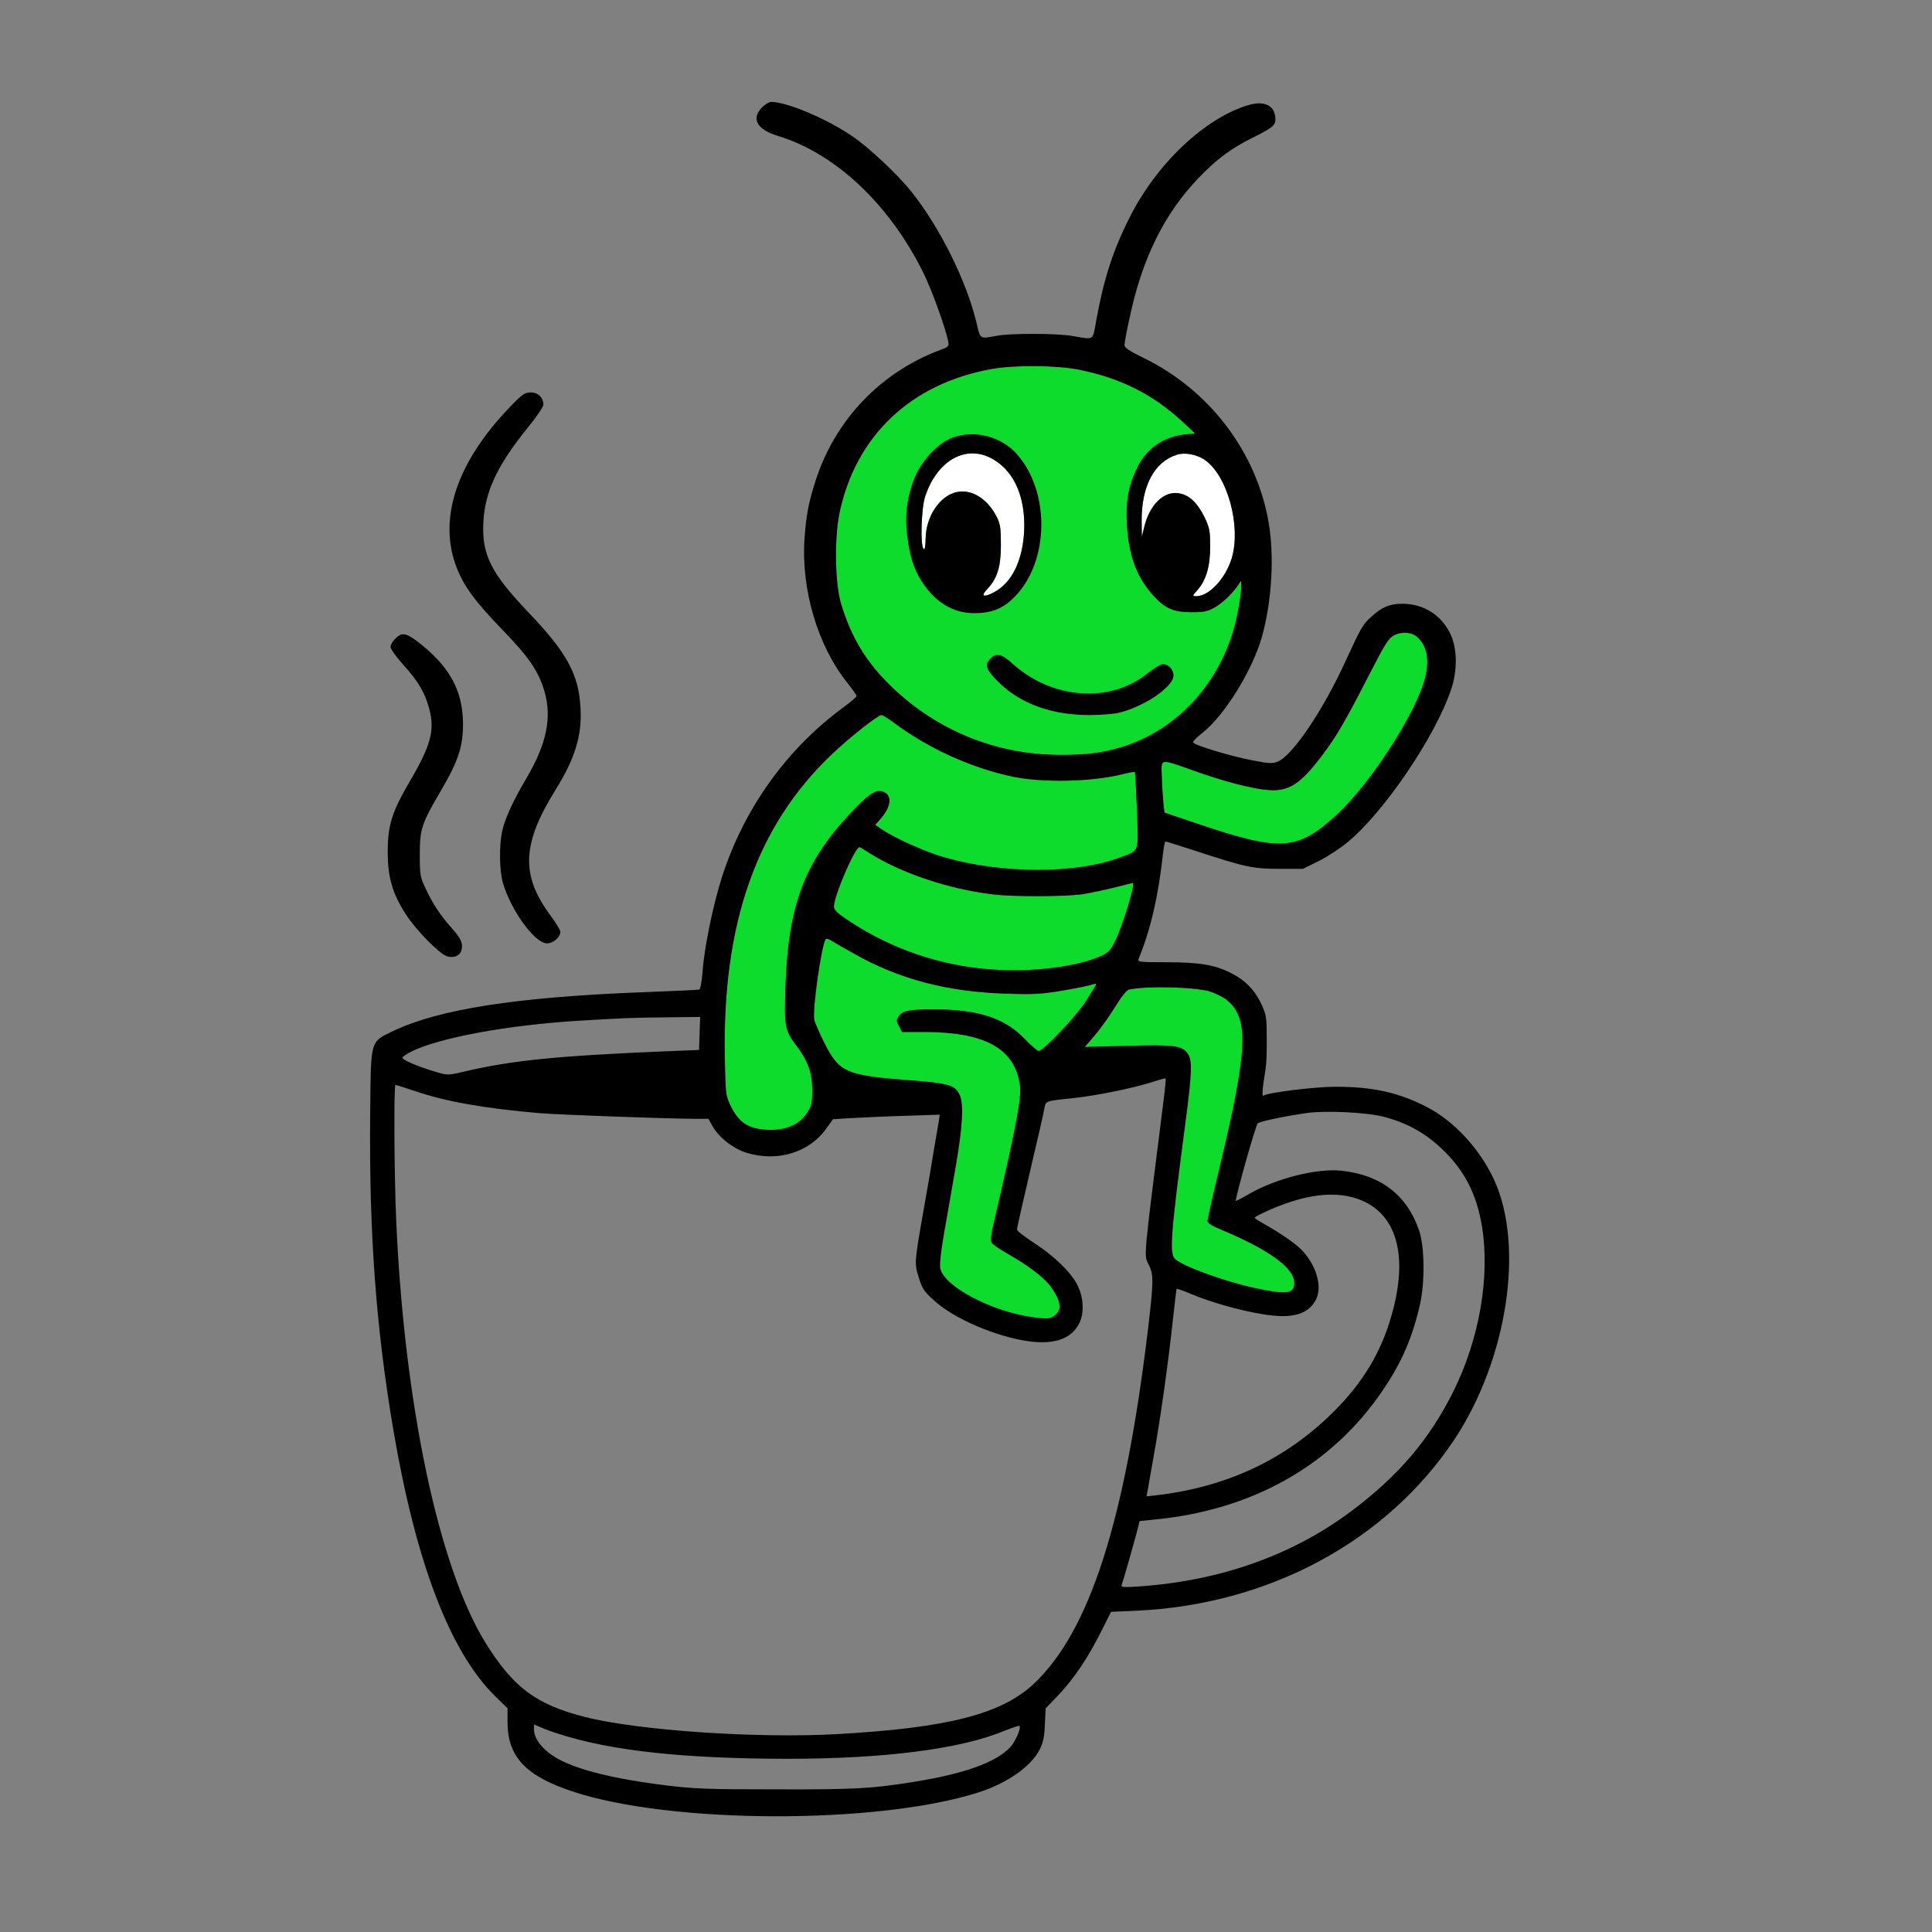 <?xml version="1.0" encoding="UTF-8" standalone="no"?>
<!DOCTYPE svg PUBLIC "-//W3C//DTD SVG 1.1//EN" "http://www.w3.org/Graphics/SVG/1.1/DTD/svg11.dtd">
<svg width="100%" height="100%" viewBox="0 0 1024 1024" version="1.1" xmlns="http://www.w3.org/2000/svg" xmlns:xlink="http://www.w3.org/1999/xlink" xml:space="preserve" xmlns:serif="http://www.serif.com/" style="fill-rule:evenodd;clip-rule:evenodd;stroke-linejoin:round;stroke-miterlimit:2;">
    <rect x="0" y="0" width="1024" height="1024" fill="#808080" stroke="none"/>
    <g transform="matrix(0.1,0,0,-0.1,0,1024)">
        <g transform="matrix(10,0,0,-10,0,10240)">
            <path d="M641.2,525.5C644.3,526.5 648.4,528.5 650.3,530.1C662.1,539.8 661.4,556.2 646.5,618.4C642.9,633.3 640,646.2 640,647.1C640,648.3 642.4,649.8 647.8,652C672.6,662.4 686,672.1 686,680C686,685.8 681.9,686.3 664.7,682.6C648.8,679.1 627.1,671.2 622.8,667.3C619.7,664.5 620.5,654.1 628.5,593.5C631.7,569.3 632,562.1 629.7,558.7C626.8,554.2 622.7,553.6 597.8,554.3L575,554.9L580.4,548.6C583.4,545.1 588.2,538.3 591.1,533.6C594.4,528.2 597.1,524.8 598.4,524.5C607.5,522.5 633.3,523.1 641.2,525.5Z" style="fill:rgb(13,220,44);"/>
        </g>
        <g transform="matrix(10,0,0,-10,0,10240)">
            <path d="M453,505.7C477.2,519.2 502.2,525.7 533.5,526.7C548.1,527.2 552.3,526.9 563.4,525C570.5,523.8 577.4,522.4 578.6,521.9C579.9,521.5 581,521.3 581,521.6C581,521.9 578.5,526 575.5,530.7C570,539.1 553,557 550.5,557C549.8,557 546.4,554.1 543.1,550.6C532.5,539.6 518.4,535 495.4,535C481.7,535 478.3,535.6 476.4,538.6C475,540.6 475,541.2 476.5,543.9L478.1,547L489.9,547C522.2,547 537.9,555.8 540.6,575.3C541.5,581.7 538.6,597.2 526.9,647.3C525.2,654.2 524.9,657.6 525.6,658.7C526.1,659.6 530.2,662.3 534.5,664.8C544.3,670.3 553.2,677 556.4,681.3C562.6,689.6 563.2,694.5 558.5,697.6C556.3,699 554.9,699.1 547.7,698.2C526,695.3 500.9,682.2 498.4,672.5C497.9,670.6 498.6,663.9 500.4,653.5C502,644.7 504.7,628.7 506.6,618C510.3,596.6 510.9,584.7 508.5,580C505.9,575 502.7,574.1 481.4,572.5C448.7,570 444.9,568.4 437.2,553.3C434.5,547.9 431.9,542.1 431.6,540.5C430.5,535.5 435.3,501.5 437.6,497.8C437.9,497.3 439.4,497.7 440.8,498.7C442.3,499.6 447.8,502.8 453,505.7Z" style="fill:rgb(13,220,44);"/>
        </g>
        <g transform="matrix(10,0,0,-10,0,10240)">
            <path d="M461.2,452.4C477.9,462.9 503.1,471.3 526.5,474.1C537.6,475.4 563.9,475.3 573.5,474C577.8,473.3 585.6,471.7 590.7,470.4C595.8,469.1 600.2,468 600.4,468C602,468 594.9,491.1 590.9,499.1C588.5,503.9 587.4,505 583.1,506.9C569.7,512.6 546.8,515.4 525.3,513.8C498.5,511.9 472.5,503 450.3,488.3C444,484.2 442,482.3 442,480.6C442,474.9 453.1,449 455.6,449C455.8,449 458.3,450.5 461.2,452.4Z" style="fill:rgb(13,220,44);"/>
        </g>
        <g transform="matrix(10,0,0,-10,0,10240)">
            <path d="M751.2,337.7C756.2,342.2 757.7,349.4 755.5,358.6C751.3,376.8 726.6,415.2 708.3,432C687.8,450.8 679,451.4 636.8,437.3L617.2,430.7L616.6,425.1C616.3,422 615.9,415.9 615.8,411.5C615.4,401.8 614.4,402 632.5,408.4C648,414 662.9,417.9 671.6,418.7C683,419.8 689.3,415.7 701.2,399.8C708.5,390.1 713.3,381.7 725.4,358.2C734.2,341 735.9,338.3 739,336.7C743.1,334.6 748.3,335 751.2,337.7Z" style="fill:rgb(13,220,44);"/>
        </g>
        <g transform="matrix(10,0,0,-10,0,10240)">
            <path d="M473.4,382.8C491.7,396.5 514,406.7 536,411.5C552,415 578.3,414.5 594.8,410.4C598.3,409.5 601.3,409 601.5,409.2C601.7,409.4 602.2,418.6 602.6,429.5C603.4,452.4 604.1,450.6 593.5,454.5C570.3,463.3 531,463.2 500.5,454.4C491.1,451.8 473.9,444.1 467.6,439.7L463.9,437.2L466.9,433.8C472.7,427.1 473,420.8 467.4,419.4C463.9,418.5 459.8,421.3 450.8,431C426.3,456.9 417.7,480.1 416.3,523.1C415.6,543.9 416.1,546.3 421.7,553.7C428.2,562.2 430.5,568.5 430.5,577.6C430.5,584.8 430.2,586.1 427.7,589.9C423.5,596.3 416.2,599.3 406.5,598.8C396.8,598.3 391.8,595.1 387.5,586.6C384.6,580.7 384.6,580.4 384.2,561.2C382.7,489.8 400.9,437.8 440.8,399.9C450.1,391 465.3,379 467.2,379C467.8,379 470.6,380.7 473.4,382.8Z" style="fill:rgb(13,220,44);"/>
        </g>
        <g transform="matrix(10,0,0,-10,0,10240)">
            <path d="M572.1,196C594.1,200.5 610.8,208.9 626.5,223.3L633.4,229.7L627.8,230.3C615.8,231.7 607,238.2 602,249.4C597.9,258.3 596.6,266.4 597.3,278.3C598.2,294.5 602.6,306.3 611.4,315.8C617.6,322.6 622,324.5 631.5,324.5C638.4,324.5 640.1,324.1 644.1,321.8C648.4,319.3 654,313.8 656.7,309.4C657.8,307.6 657.9,307.6 657.9,309.7C658.1,314.6 655.7,327.9 653.3,335.5C644,365.1 622.3,387.3 594.7,395.9C584.1,399.1 575.7,400.2 561.3,400.1C527.9,399.9 496.7,387.2 472.7,364.1C459.2,351.1 451.3,338.2 445.8,320C442.6,309.6 442.2,285.6 444.9,272.2C453.4,231.1 482.7,203.3 525.5,195.6C537.9,193.4 560.2,193.6 572.1,196Z" style="fill:rgb(13,220,44);"/>
        </g>
        <g transform="matrix(10,0,0,-10,0,10240)">
            <path d="M638.2,243.5C650.5,251.6 658,278.8 652.8,296C649.5,306.7 640.8,316 634.1,316C631.8,316 631.9,315.9 634.8,312.6C639.3,307.4 641.5,300 641.4,289.4C641.4,281.2 641.1,279.7 638.2,273.7C634.4,266.1 629.9,262 624.3,261.4C616.6,260.4 609.3,267.7 606.5,279.2L605.2,284.5L605.1,276.5C604.9,257.8 611.7,244.8 623.8,241C627.8,239.7 634,240.8 638.2,243.5Z" style="fill:white;"/>
        </g>
        <path d="M4039,9671C3980,9611 4011,9554 4122,9520C4426,9428 4712,9160 4892,8798C4937,8709 5009,8509 5025,8434C5031,8404 5029,8402 4983,8385C4666,8266 4425,8013 4322,7690C4285,7573 4273,7510 4264,7383C4246,7114 4335,6815 4491,6621C4518,6587 4540,6556 4540,6551C4540,6546 4510,6520 4473,6493C4172,6273 3947,5960 3829,5599C3781,5451 3733,5221 3724,5092C3720,5038 3712,4997 3706,4995C3700,4993 3565,4987 3405,4981C2735,4955 2326,4891 2083,4775C1960,4715 1966,4735 1962,4330C1956,3705 1993,3201 2085,2660C2205,1956 2385,1486 2624,1250L2690,1186L2690,1113C2690,930 2785,828 3031,746C3553,571 4657,569 5190,741C5340,790 5465,878 5510,966C5529,1004 5536,1035 5538,1100L5542,1185L5612,1258C5693,1344 5768,1455 5838,1596L5889,1697L6027,1703C6727,1736 7348,2071 7707,2608C7988,3031 8081,3631 7920,3985C7844,4150 7707,4299 7560,4374C7411,4450 7276,4480 7079,4480C6970,4480 6724,4450 6697,4433C6687,4427 6691,4472 6708,4575C6712,4597 6715,4669 6714,4735C6714,4845 6712,4860 6687,4915C6652,4991 6601,5044 6526,5082C6440,5126 6357,5140 6181,5140C6039,5140 6028,5141 6035,5158C6099,5314 6140,5492 6165,5723C6169,5754 6174,5780 6177,5780C6181,5780 6251,5758 6334,5731C6599,5644 6640,5635 6781,5635L6906,5635L6991,5677C7037,5700 7107,5746 7146,5779C7338,5939 7607,6336 7691,6585C7726,6688 7724,6806 7686,6883C7638,6981 7544,7040 7433,7040C7366,7040 7323,7022 7268,6971C7223,6930 7213,6913 7135,6743C7017,6482 6852,6237 6774,6204C6745,6192 6729,6192 6638,6210C6518,6233 6328,6291 6324,6305C6322,6311 6343,6332 6370,6353C6489,6445 6640,6689 6690,6870C6741,7058 6755,7291 6724,7471C6660,7844 6411,8172 6063,8342C5987,8379 5960,8397 5960,8411C5960,8421 5971,8484 5986,8550C6052,8867 6170,9107 6354,9298C6450,9398 6526,9454 6641,9511C6740,9560 6760,9575 6760,9606C6760,9679 6705,9709 6617,9683C6386,9615 6128,9370 5986,9085C5897,8908 5850,8760 5810,8540C5791,8433 5802,8439 5686,8459C5601,8474 5354,8474 5281,8460C5193,8443 5196,8442 5177,8524C5125,8746 4984,9031 4830,9225C4757,9316 4604,9460 4516,9519C4377,9613 4172,9699 4087,9700C4077,9700 4055,9687 4039,9671ZM5721,8280C5941,8235 6108,8151 6265,8007L6334,7943L6278,7937C6158,7923 6070,7858 6020,7746C5979,7657 5966,7576 5973,7457C5982,7295 6026,7177 6114,7082C6176,7014 6220,6995 6315,6995C6384,6995 6401,6999 6441,7022C6484,7047 6540,7102 6567,7146C6578,7164 6579,7164 6579,7143C6581,7094 6557,6961 6533,6885C6440,6589 6223,6367 5947,6281C5841,6249 5757,6238 5613,6239C5279,6241 4967,6368 4727,6599C4592,6729 4513,6858 4458,7040C4426,7144 4422,7384 4449,7518C4534,7929 4827,8207 5255,8284C5379,8306 5602,8304 5721,8280ZM6382,7805C6505,7724 6580,7452 6528,7280C6495,7173 6408,7080 6341,7080C6318,7080 6319,7081 6348,7114C6393,7166 6415,7240 6414,7346C6414,7428 6411,7443 6382,7503C6344,7579 6299,7620 6243,7626C6166,7636 6093,7563 6065,7448L6052,7395L6051,7475C6049,7662 6117,7792 6238,7830C6278,7843 6340,7832 6382,7805ZM7512,6863C7562,6818 7577,6746 7555,6654C7513,6472 7266,6088 7083,5920C6878,5732 6790,5726 6368,5867L6172,5933L6166,5989C6163,6020 6159,6081 6158,6125C6154,6222 6144,6220 6325,6156C6480,6100 6629,6061 6716,6053C6830,6042 6893,6083 7012,6242C7085,6339 7133,6423 7254,6658C7342,6830 7359,6857 7390,6873C7431,6894 7483,6890 7512,6863ZM4734,6412C4917,6275 5140,6173 5360,6125C5520,6090 5783,6095 5948,6136C5983,6145 6013,6150 6015,6148C6017,6146 6022,6054 6026,5945C6034,5716 6041,5734 5935,5695C5703,5607 5310,5608 5005,5696C4911,5722 4739,5799 4676,5843L4639,5868L4669,5902C4727,5969 4730,6032 4674,6046C4639,6055 4598,6027 4508,5930C4263,5671 4177,5439 4163,5009C4156,4801 4161,4777 4217,4703C4282,4618 4305,4555 4305,4464C4305,4392 4302,4379 4277,4341C4235,4277 4162,4247 4065,4252C3968,4257 3918,4289 3875,4374C3846,4433 3846,4436 3842,4628C3827,5342 4009,5862 4408,6241C4501,6330 4653,6450 4672,6450C4678,6450 4706,6433 4734,6412ZM4612,5716C4779,5611 5031,5527 5265,5499C5376,5486 5639,5487 5735,5500C5778,5507 5856,5523 5907,5536C5958,5549 6002,5560 6004,5560C6020,5560 5949,5329 5909,5249C5885,5201 5874,5190 5831,5171C5697,5114 5468,5086 5253,5102C4985,5121 4725,5210 4503,5357C4440,5398 4420,5417 4420,5434C4420,5491 4531,5750 4556,5750C4558,5750 4583,5735 4612,5716ZM4530,5183C4772,5048 5022,4983 5335,4973C5481,4968 5523,4971 5634,4990C5705,5002 5774,5016 5786,5021C5799,5025 5810,5027 5810,5024C5810,5021 5785,4980 5755,4933C5700,4849 5530,4670 5505,4670C5498,4670 5464,4699 5431,4734C5325,4844 5184,4890 4954,4890C4817,4890 4783,4884 4764,4854C4750,4834 4750,4828 4765,4801L4781,4770L4899,4770C5222,4770 5379,4682 5406,4487C5415,4423 5386,4268 5269,3767C5252,3698 5249,3664 5256,3653C5261,3644 5302,3617 5345,3592C5443,3537 5532,3470 5564,3427C5626,3344 5632,3295 5585,3264C5563,3250 5549,3249 5477,3258C5260,3287 5009,3418 4984,3515C4979,3534 4986,3601 5004,3705C5020,3793 5047,3953 5066,4060C5103,4274 5109,4393 5085,4440C5059,4490 5027,4499 4814,4515C4487,4540 4449,4556 4372,4707C4345,4761 4319,4819 4316,4835C4305,4885 4353,5225 4376,5262C4379,5267 4394,5263 4408,5253C4423,5244 4478,5212 4530,5183ZM6412,4985C6443,4975 6484,4955 6503,4939C6621,4842 6614,4678 6465,4056C6429,3907 6400,3778 6400,3769C6400,3757 6424,3742 6478,3720C6726,3616 6860,3519 6860,3440C6860,3382 6819,3377 6647,3414C6488,3449 6271,3528 6228,3567C6197,3595 6205,3699 6285,4305C6317,4547 6320,4619 6297,4653C6268,4698 6227,4704 5978,4697L5750,4691L5804,4754C5834,4789 5882,4857 5911,4904C5944,4958 5971,4992 5984,4995C6075,5015 6333,5009 6412,4985ZM3708,4763L3705,4675L3530,4668C2953,4644 2712,4620 2454,4559C2379,4541 2370,4541 2319,4556C2225,4583 2129,4623 2133,4634C2135,4640 2156,4655 2181,4667C2332,4741 2694,4807 3068,4830C3303,4844 3343,4846 3538,4848L3711,4850L3708,4763ZM6166,4398C6057,3534 6062,3592 6090,3534C6115,3483 6114,3443 6084,3190C5962,2176 5775,1595 5481,1317C5309,1155 5025,1082 4440,1049C4014,1025 3381,1068 3099,1140C2841,1206 2720,1296 2572,1535C2325,1936 2143,2796 2100,3770C2089,4017 2087,4490 2096,4490C2099,4490 2148,4474 2203,4456C2364,4401 2570,4365 2860,4340C2976,4331 3524,4311 3685,4310L3755,4310L3775,4274C3808,4213 3884,4153 3957,4130C4120,4080 4289,4131 4380,4259L4415,4308L4515,4314C4570,4317 4697,4323 4798,4326L4981,4332L4976,4299C4973,4280 4961,4209 4949,4140C4938,4071 4914,3930 4895,3825C4846,3547 4846,3545 4870,3468C4888,3410 4898,3394 4952,3346C5057,3250 5280,3155 5452,3131C5590,3112 5681,3145 5721,3228C5748,3282 5743,3365 5710,3430C5676,3497 5587,3583 5484,3650C5432,3684 5390,3716 5390,3723C5390,3730 5421,3868 5459,4030C5497,4192 5532,4342 5535,4363C5543,4406 5539,4404 5690,4420C5813,4433 6003,4472 6104,4504C6143,4517 6176,4526 6178,4524C6180,4523 6175,4466 6166,4398ZM7334,4321C7458,4288 7551,4237 7641,4152C7761,4039 7826,3913 7855,3739C7898,3471 7841,3143 7703,2865C7577,2612 7414,2420 7168,2235C6856,1999 6471,1862 6042,1832C5954,1826 5940,1827 5945,1839C5952,1856 6014,2075 6030,2137L6040,2178L6108,2185C6635,2233 7060,2472 7331,2874C7430,3020 7486,3151 7526,3325C7553,3444 7551,3633 7521,3720C7456,3907 7318,4013 7109,4035C6980,4049 6760,3993 6619,3911C6581,3889 6550,3873 6550,3875C6550,3903 6656,4278 6666,4286C6679,4297 6815,4325 6928,4341C7028,4355 7246,4344 7334,4321ZM7165,3895C7396,3835 7473,3603 7374,3263C7318,3068 7221,2909 7066,2755C6813,2504 6503,2359 6131,2315L6077,2309L6083,2342C6086,2360 6100,2439 6114,2518C6149,2709 6195,3038 6216,3240C6226,3331 6235,3407 6236,3409C6238,3411 6272,3399 6312,3382C6417,3338 6571,3294 6689,3275C6841,3249 6926,3270 6970,3343C7011,3409 6983,3522 6906,3608C6871,3646 6801,3695 6698,3754C6671,3769 6650,3783 6650,3786C6650,3789 6678,3804 6713,3820C6894,3902 7043,3926 7165,3895ZM2965,1049C3241,960 3626,919 4170,918C4691,918 5095,970 5328,1068C5368,1084 5402,1095 5404,1092C5412,1078 5381,1007 5353,978C5278,899 5113,839 4845,796C4622,760 4535,755 4115,756C3745,756 3675,759 3523,778C3188,820 2978,882 2892,964C2851,1001 2830,1040 2830,1075L2830,1100L2868,1084C2888,1075 2932,1059 2965,1049Z" style="fill-rule:nonzero;"/>
        <g transform="matrix(10,0,0,-10,0,10240)">
            <path d="M526.5,243.5C537.8,250.1 543.7,264 542.8,281.9C541.9,297.5 536.2,309 526.7,314C521.2,316.9 519.6,316 523.3,312.2C528.5,306.7 530.5,300.5 530.5,289C530.5,280.1 530.2,277.8 528.3,274C523.6,264.6 515.3,259.3 507.6,260.7C498.4,262.3 490.7,273.6 490.6,285.5C490.5,289.8 490.2,291.6 489.5,290.9C487.7,289.1 488.3,269.1 490.4,263C496.9,243.6 512.5,235.2 526.5,243.5Z" style="fill:white;"/>
        </g>
        <path d="M5050,7921C4973,7894 4884,7799 4847,7706C4808,7609 4795,7510 4808,7403C4823,7286 4842,7226 4888,7154C4958,7047 5051,6991 5161,6990C5255,6990 5315,7013 5376,7075C5561,7260 5568,7631 5390,7833C5308,7926 5167,7963 5050,7921ZM5265,7805C5378,7739 5437,7600 5428,7421C5419,7265 5362,7150 5267,7100C5212,7071 5196,7080 5233,7118C5285,7173 5305,7235 5305,7350C5305,7439 5302,7462 5283,7500C5236,7594 5153,7647 5076,7633C4984,7617 4907,7504 4906,7385C4905,7342 4902,7324 4895,7331C4877,7349 4883,7549 4904,7610C4969,7804 5125,7888 5265,7805Z" style="fill-rule:nonzero;"/>
        <path d="M5250,6750C5216,6716 5225,6691 5295,6622C5411,6509 5576,6450 5774,6450C5837,6450 5908,6456 5938,6464C6074,6500 6220,6602 6220,6660C6220,6691 6193,6720 6163,6720C6152,6720 6116,6698 6082,6671C5882,6510 5576,6533 5365,6724C5310,6774 5281,6781 5250,6750Z" style="fill-rule:nonzero;"/>
        <path d="M2699,8079C2426,7794 2326,7503 2413,7252C2451,7143 2510,7060 2661,6904C2806,6754 2854,6683 2886,6575C2926,6437 2897,6298 2793,6120C2720,5997 2675,5899 2661,5832C2645,5755 2647,5622 2666,5559C2709,5413 2835,5240 2899,5240C2932,5240 2970,5272 2970,5301C2970,5310 2947,5348 2919,5386C2759,5600 2766,5767 2944,6053C3047,6218 3085,6341 3077,6485C3068,6664 3007,6778 2804,6991C2601,7204 2553,7299 2562,7474C2571,7636 2636,7774 2797,7973C2843,8029 2880,8084 2880,8095C2880,8133 2852,8160 2813,8160C2781,8160 2768,8151 2699,8079Z" style="fill-rule:nonzero;"/>
        <path d="M2095,6855C2081,6842 2070,6822 2070,6811C2070,6800 2101,6757 2138,6716C2218,6628 2253,6567 2276,6480C2305,6368 2283,6287 2171,6097C2077,5936 2055,5865 2055,5725C2055,5589 2080,5503 2153,5391C2207,5308 2326,5187 2368,5172C2404,5160 2438,5174 2446,5204C2455,5240 2444,5265 2395,5320C2335,5387 2294,5449 2257,5528C2227,5591 2225,5601 2225,5710C2225,5847 2234,5874 2339,6053C2431,6210 2455,6286 2454,6410C2452,6585 2378,6715 2207,6844C2150,6886 2128,6889 2095,6855Z" style="fill-rule:nonzero;"/>
    </g>
</svg>
